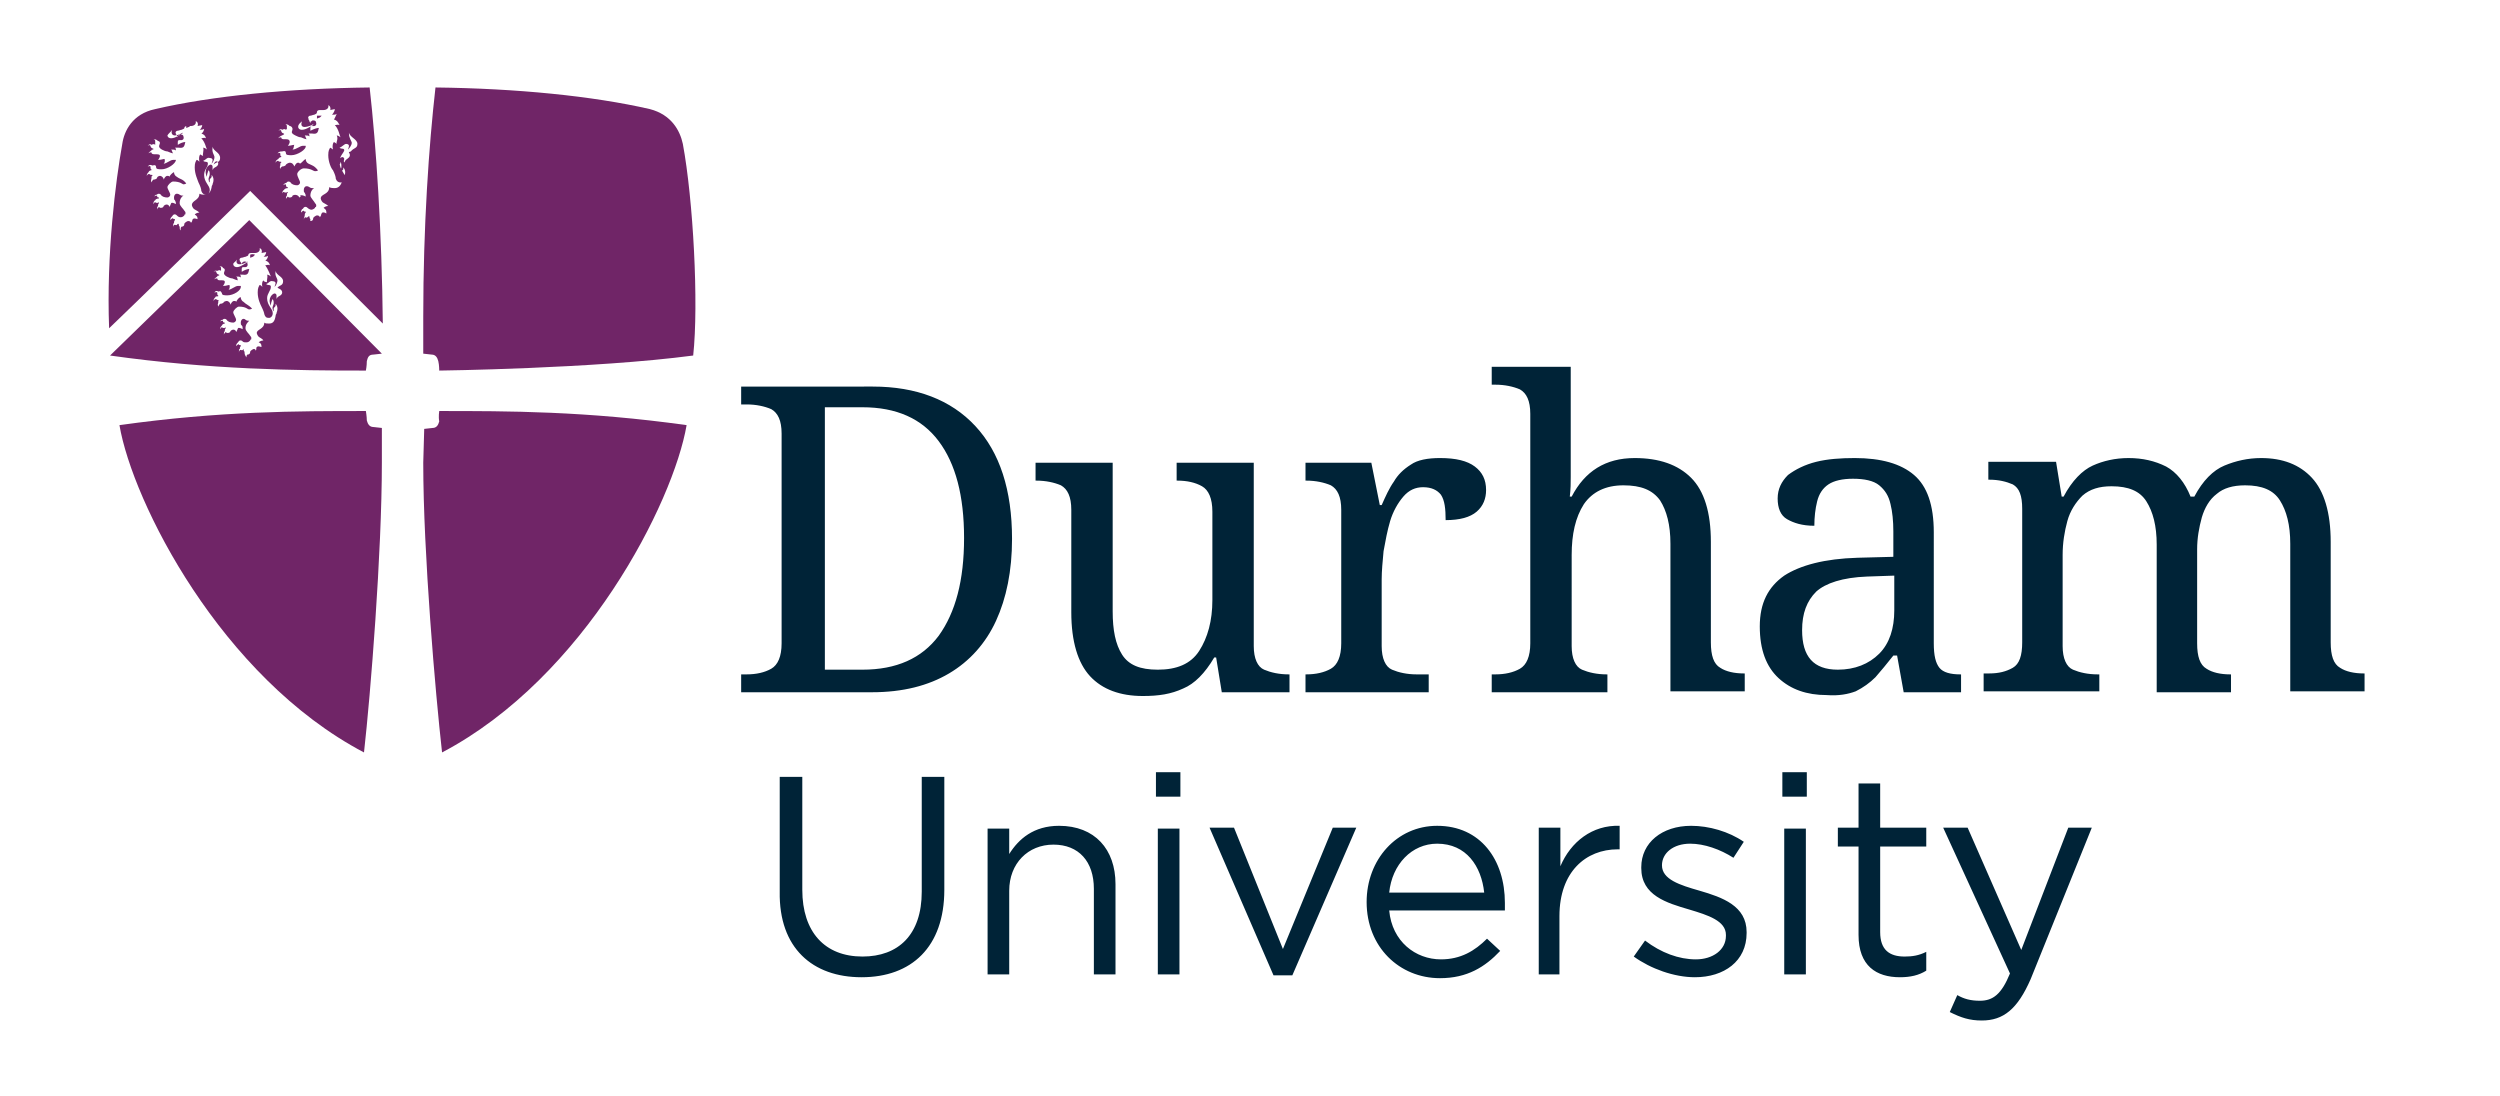<?xml version="1.0" encoding="utf-8"?>
<!-- Generator: Adobe Illustrator 23.0.6, SVG Export Plug-In . SVG Version: 6.00 Build 0)  -->
<svg version="1.1" id="Layer_1" xmlns="http://www.w3.org/2000/svg" xmlns:xlink="http://www.w3.org/1999/xlink" x="0px" y="0px"
	 viewBox="0 0 265.8 116.5" style="enable-background:new 0 0 265.8 116.5;" xml:space="preserve">
<style type="text/css">
	.st0{fill:#002337;}
	.st1{fill:#702567;}
</style>
<g>
	<path class="st0" d="M210.7,108.5c2.3,0,3.8-1.2,5.2-4.4l6.5-16.1h-2.5l-5,13l-5.7-13h-2.6l7.1,15.5c-0.9,2.2-1.8,2.9-3.2,2.9
		c-1,0-1.7-0.2-2.4-0.6l-0.8,1.8C208.5,108.2,209.4,108.5,210.7,108.5 M202,103.9c1.1,0,2-0.2,2.8-0.7v-2c-0.8,0.4-1.5,0.5-2.3,0.5
		c-1.6,0-2.6-0.7-2.6-2.6v-9.1h4.9v-2h-4.9v-4.7h-2.3v4.7h-2.2v2h2.2v9.4C197.6,102.7,199.5,103.9,202,103.9 M189.7,103.6h2.3V88.1
		h-2.3V103.6z M189.5,84.7h2.6v-2.6h-2.6V84.7z M180.2,103.9c3.1,0,5.5-1.7,5.5-4.7v-0.1c0-2.8-2.6-3.7-5-4.4c-2.1-0.6-4-1.2-4-2.7
		V92c0-1.3,1.2-2.3,3-2.3c1.5,0,3.2,0.6,4.6,1.5l1.1-1.7c-1.6-1.1-3.7-1.7-5.6-1.7c-3.1,0-5.3,1.8-5.3,4.4v0.1
		c0,2.9,2.7,3.7,5.1,4.4c2,0.6,3.9,1.2,3.9,2.7v0.1c0,1.5-1.4,2.5-3.2,2.5c-1.8,0-3.7-0.7-5.4-2l-1.2,1.7
		C175.5,103,178,103.9,180.2,103.9 M163.5,103.6h2.3v-6.2c0-4.7,2.8-7.1,6.2-7.1h0.2v-2.5c-2.9-0.1-5.2,1.7-6.3,4.3v-4.1h-2.3V103.6
		z M147.7,94.9c0.3-3,2.4-5.2,5.1-5.2c3.1,0,4.7,2.4,5,5.2H147.7z M147.7,96.8H160c0-0.4,0-0.6,0-0.8c0-4.6-2.6-8.2-7.2-8.2
		c-4.3,0-7.5,3.6-7.5,8.1c0,4.8,3.5,8.1,7.8,8.1c2.9,0,4.8-1.2,6.4-2.9l-1.4-1.3c-1.3,1.3-2.8,2.2-4.9,2.2
		C150.5,102,148,100.1,147.7,96.8 M135.4,103.7h2l6.8-15.7h-2.5l-5.3,12.9l-5.2-12.9h-2.6L135.4,103.7z M123.1,103.6h2.3V88.1h-2.3
		V103.6z M122.9,84.7h2.6v-2.6h-2.6V84.7z M105,103.6h2.3v-8.9c0-2.9,2-4.9,4.7-4.9c2.7,0,4.3,1.8,4.3,4.7v9.1h2.3V94
		c0-3.7-2.2-6.2-6-6.2c-2.7,0-4.3,1.4-5.3,3v-2.7H105V103.6z M91.6,103.9c5.3,0,8.8-3.2,8.8-9.3V82.6H98v12.2c0,4.6-2.5,6.9-6.3,6.9
		c-4,0-6.4-2.6-6.4-7.1V82.6h-2.4v12.2C82.8,100.8,86.4,103.9,91.6,103.9"/>
	<path class="st0" d="M223.2,73.6v-1.9H223c-1,0-1.9-0.2-2.6-0.5c-0.7-0.3-1.1-1.2-1.1-2.5V59c0-1.3,0.2-2.5,0.5-3.6
		c0.3-1.1,0.9-2,1.6-2.7c0.8-0.7,1.8-1,3.1-1c1.8,0,3,0.5,3.7,1.6c0.7,1.1,1.1,2.6,1.1,4.6v15.7h7.9v-1.9h-0.1c-1,0-1.9-0.2-2.5-0.6
		c-0.7-0.4-1-1.3-1-2.7v-10c0-1.2,0.2-2.3,0.5-3.4c0.3-1,0.8-1.9,1.6-2.5c0.7-0.6,1.7-0.9,3-0.9c1.8,0,3,0.5,3.7,1.6
		c0.7,1.1,1.1,2.6,1.1,4.6v15.7h7.9v-1.9h-0.1c-1,0-1.9-0.2-2.5-0.6c-0.7-0.4-1-1.3-1-2.7V57.6c0-3.1-0.7-5.4-2-6.8
		c-1.3-1.4-3.1-2.1-5.4-2.1c-1.4,0-2.7,0.3-3.9,0.8c-1.2,0.5-2.3,1.6-3.2,3.3h-0.4c-0.6-1.5-1.5-2.6-2.6-3.2c-1.2-0.6-2.5-0.9-4-0.9
		c-1.4,0-2.7,0.3-3.8,0.8c-1.1,0.5-2.2,1.6-3.1,3.3h-0.2l-0.6-3.7h-7.2v1.9h0.1c1,0,1.8,0.2,2.5,0.5c0.7,0.4,1,1.2,1,2.6v14.2
		c0,1.4-0.3,2.3-1,2.7c-0.7,0.4-1.5,0.6-2.5,0.6h-0.6v1.9H223.2z M191.6,67c0-1.8,0.5-3.1,1.5-4.1c1-0.9,2.8-1.5,5.4-1.6l2.9-0.1
		v3.7c0,1.9-0.5,3.5-1.6,4.6c-1.1,1.1-2.6,1.7-4.4,1.7C192.8,71.2,191.6,69.8,191.6,67 M197.3,73.5c0.8-0.4,1.5-0.9,2.1-1.5
		c0.6-0.7,1.2-1.4,1.9-2.3h0.4l0.7,3.9h6.1v-1.9h-0.1c-1,0-1.8-0.2-2.2-0.7c-0.4-0.5-0.6-1.3-0.6-2.6V56.6c0-2.9-0.7-4.9-2.1-6.1
		c-1.4-1.2-3.5-1.8-6.3-1.8c-1.5,0-2.9,0.1-4.1,0.4c-1.2,0.3-2.2,0.8-3,1.4c-0.7,0.7-1.1,1.5-1.1,2.5c0,1,0.3,1.8,1,2.2
		c0.7,0.4,1.6,0.7,2.9,0.7c0-0.9,0.1-1.8,0.3-2.6c0.2-0.8,0.6-1.4,1.2-1.8c0.6-0.4,1.5-0.6,2.6-0.6c1.2,0,2.2,0.2,2.8,0.7
		c0.6,0.5,1,1.1,1.2,2c0.2,0.8,0.3,1.8,0.3,2.9v2.7l-3.8,0.1c-3.5,0.1-6.1,0.8-7.8,1.9c-1.7,1.2-2.6,2.9-2.6,5.4
		c0,2.5,0.7,4.3,2,5.5s3,1.8,5.1,1.8C195.5,74,196.5,73.8,197.3,73.5 M170.9,73.6v-1.9h-0.1c-1,0-1.9-0.2-2.6-0.5
		c-0.7-0.3-1.1-1.2-1.1-2.5V59c0-2.2,0.4-4,1.3-5.4c0.9-1.3,2.3-2,4.2-2c1.9,0,3.1,0.5,3.9,1.6c0.7,1.1,1.1,2.6,1.1,4.6v15.7h7.9
		v-1.9h-0.1c-1,0-1.9-0.2-2.5-0.6c-0.7-0.4-1-1.3-1-2.7V57.6c0-3.1-0.7-5.4-2.1-6.8c-1.4-1.4-3.4-2.1-6-2.1c-3.1,0-5.3,1.4-6.7,4.1
		h-0.2c0.1-0.8,0.1-1.5,0.1-2.1c0-0.6,0-1.2,0-1.7V39h-8.4v1.9h0.4c1,0,1.9,0.2,2.6,0.5c0.7,0.4,1.1,1.2,1.1,2.6v24.4
		c0,1.4-0.4,2.3-1.1,2.7c-0.7,0.4-1.6,0.6-2.6,0.6h-0.4v1.9H170.9z M151.9,73.6v-1.9h-1.3c-1,0-1.9-0.2-2.6-0.5
		c-0.7-0.3-1.1-1.2-1.1-2.5v-7.1c0-0.9,0.1-1.9,0.2-3c0.2-1.1,0.4-2.2,0.7-3.2c0.3-1,0.8-1.9,1.4-2.6c0.6-0.7,1.3-1,2.1-1
		c0.9,0,1.5,0.3,1.9,0.8c0.4,0.6,0.5,1.5,0.5,2.7c1.5,0,2.6-0.3,3.3-0.9c0.7-0.6,1-1.4,1-2.3c0-1.1-0.4-1.9-1.2-2.5
		c-0.8-0.6-2-0.9-3.7-0.9c-1.3,0-2.4,0.2-3.1,0.7c-0.8,0.5-1.4,1.1-1.8,1.8c-0.5,0.7-0.9,1.6-1.3,2.5h-0.2l-0.9-4.5h-7v1.9h0.1
		c1,0,1.9,0.2,2.6,0.5c0.7,0.4,1.1,1.2,1.1,2.6v14.2c0,1.4-0.4,2.3-1.1,2.7c-0.7,0.4-1.6,0.6-2.6,0.6h-0.1v1.9H151.9z M125.8,73.2
		c1.2-0.5,2.3-1.6,3.3-3.3h0.2l0.6,3.7h7.2v-1.9H137c-1,0-1.9-0.2-2.6-0.5s-1.1-1.2-1.1-2.5V49.2h-8.2v1.9h0.1c1,0,1.9,0.2,2.6,0.6
		c0.7,0.4,1.1,1.3,1.1,2.7v9.4c0,2.2-0.5,4-1.4,5.4c-0.9,1.4-2.4,2-4.4,2c-1.9,0-3.1-0.5-3.8-1.6c-0.7-1.1-1-2.6-1-4.6V49.2h-8.2
		v1.9h0.1c1,0,1.9,0.2,2.6,0.5c0.7,0.4,1.1,1.2,1.1,2.6v10.9c0,3.1,0.7,5.4,2,6.8c1.3,1.4,3.2,2.1,5.6,2.1
		C123.2,74,124.5,73.8,125.8,73.2 M87.7,43.3h4c3.6,0,6.3,1.2,8.1,3.6c1.8,2.4,2.7,5.8,2.7,10.3s-0.9,7.9-2.7,10.4
		c-1.8,2.4-4.5,3.6-8.1,3.6h-4V43.3z M92.7,73.6c3.3,0,6-0.7,8.2-2c2.2-1.3,3.9-3.2,5-5.6c1.1-2.4,1.7-5.3,1.7-8.7
		c0-5.2-1.3-9.2-3.9-12c-2.6-2.8-6.3-4.2-10.9-4.2H78.8V43h0.6c1,0,1.9,0.2,2.6,0.5c0.7,0.4,1.1,1.2,1.1,2.6v22.3
		c0,1.4-0.4,2.3-1.1,2.7c-0.7,0.4-1.6,0.6-2.6,0.6h-0.6v1.9H92.7z"/>
</g>
<g>
	<path class="st1" d="M73.7,37.8c0.6-5.5,0-16.6-1.1-22.5c-0.3-1.4-1.2-3.1-3.5-3.7C63,10.2,54.9,9.4,46.3,9.3
		C45.6,15.5,45,24,45,33.7l0,3.7l0,0.2l0.9,0.1c0.4,0,0.6,0.3,0.7,0.7c0.1,0.4,0.1,1,0.1,1S63.1,39.2,73.7,37.8z"/>
	<path class="st1" d="M40.6,45.5l-0.9-0.1c-0.4,0-0.6-0.3-0.7-0.7c0-0.4-0.1-1-0.1-1l0,0c-7.3,0-15.5,0-26.2,1.5
		c1.4,8.2,10.8,26.8,26,34.8c0.7-6.2,1.9-21.2,1.9-30.8l0-3.5L40.6,45.5L40.6,45.5z"/>
	<path class="st1" d="M46.7,43.7c7.3,0,15.6,0,26.3,1.5c-1.4,8.2-10.8,26.8-26,34.8c-0.7-6.2-2-21.2-2-30.8l0.1-3.5l0-0.1l0.9-0.1
		c0.4,0,0.6-0.3,0.7-0.7C46.6,44.3,46.7,43.7,46.7,43.7L46.7,43.7z"/>
	<g>
		<path class="st1" d="M26.6,27.1c0,0.1,0,0.2,0,0.3c0.1,0,0.2-0.1,0.3-0.1c0.1-0.1,0.1-0.1,0.2-0.2C27.1,27,26.6,27,26.6,27.1z"/>
		<path class="st1" d="M26.5,23.4L11.7,37.8c10.6,1.5,19.9,1.6,27.1,1.6h0.1c0,0,0.1-0.5,0.1-1c0.1-0.4,0.2-0.7,0.7-0.7l0.9-0.1l0,0
			L26.5,23.4z M25.2,27.6c-0.1,0.2-0.1,0.5,0.3,0.5c0.3,0,0.7-0.2,0.8-0.3l0,0.1c-0.1,0-0.7,0.5-1.1,0.5c-0.3,0-0.4-0.2-0.4-0.3
			C24.8,27.9,25,27.9,25.2,27.6z M30,31.1c0,0.3-0.4,0.4-0.5,0.5c0,0.1-0.1,0.1-0.1,0.2c0-0.2,0-0.3,0-0.4c0-0.1-0.1-0.2-0.2-0.2
			c-0.2,0-0.8,0.5-0.4,1.3c0-0.3,0.1-0.5,0.1-0.5c0-0.1,0.1-0.2,0.1-0.2c0.1,0.2,0.1,0.3,0.1,0.4c0,0.3-0.2,0.4-0.1,0.7
			c0,0.1,0,0.1,0.1,0.2c0-0.1,0-0.2,0-0.3c0-0.1,0.2-0.2,0.2-0.3c0-0.1,0-0.1,0-0.2c0.1,0.1,0.2,0.3,0.2,0.5c0,0.3-0.1,0.4-0.1,0.5
			c0,0.1-0.1,0.1-0.1,0.3c-0.1,0.6-0.3,0.8-0.7,0.8c-0.2,0-0.4,0-0.5-0.1c0,0.7-0.8,0.7-0.8,1.1c0,0.1,0.1,0.3,0.2,0.4
			c0.1,0.1,0.4,0.2,0.5,0.4c-0.2,0-0.4,0.1-0.5,0.2c0.3,0.1,0.3,0.3,0.3,0.5c-0.3-0.1-0.4-0.1-0.5,0c-0.1,0.1,0,0.2-0.1,0.4
			c0-0.1-0.1-0.2-0.2-0.2c-0.1,0-0.4,0.2-0.4,0.3c0,0.2-0.1,0.3-0.3,0.3c-0.1,0.1-0.1,0.2-0.1,0.3C26,37.7,26,37.6,26,37.4
			c-0.1-0.1-0.1-0.2-0.1-0.3l0,0c-0.1,0.1-0.1,0.2-0.3,0.1c-0.1,0-0.2,0.1-0.2,0.3c0-0.3,0-0.4,0.1-0.4c0-0.1,0-0.2,0.1-0.3
			c0,0,0,0,0-0.1c-0.1,0-0.2,0-0.2-0.1c-0.1,0-0.2,0.1-0.3,0.2c0-0.2,0.1-0.3,0.2-0.4c0.1-0.2,0.3-0.3,0.5-0.1
			c0.1,0.1,0.2,0.1,0.4,0.1c0.2,0,0.3-0.1,0.4-0.2c0-0.1,0-0.1,0.1-0.1c0-0.1,0.1-0.2-0.1-0.4c-0.1-0.2-0.5-0.5-0.5-0.8
			c0-0.4,0.2-0.6,0.4-0.8c-0.1,0,0,0-0.1,0c-0.3,0-0.3-0.2-0.5-0.2c-0.2,0-0.3,0.2-0.3,0.4c0,0.2,0,0.2,0.1,0.3
			c0.1,0.1,0.1,0.2,0.1,0.4c-0.2-0.1-0.4-0.2-0.5-0.1c-0.1,0.2-0.1,0.3-0.2,0.4c0-0.2-0.3-0.4-0.6-0.1c0,0.1-0.1,0.2-0.3,0.2
			c-0.1,0-0.1,0-0.2-0.1c-0.1,0.1-0.2,0.2-0.2,0.3c0-0.2,0-0.3,0.1-0.4c0-0.1,0-0.2,0.1-0.3c0,0,0,0,0-0.1c-0.1,0.1-0.3,0.1-0.4,0
			c-0.1,0-0.1,0.1-0.2,0.2c0-0.2,0.1-0.3,0.2-0.4c0-0.1,0.2-0.2,0.3-0.2c0,0,0,0,0-0.1c0,0,0,0,0,0c-0.1,0-0.2,0-0.2-0.2
			c-0.1,0-0.2,0-0.3,0.1c0.1-0.2,0.2-0.2,0.3-0.2c0-0.1,0.2-0.1,0.2-0.1c0.1,0,0.2,0.1,0.2,0.1c0.1,0.2,0.4,0.3,0.7,0.3
			c0.1,0,0.3-0.1,0.3-0.3c0-0.2-0.3-0.6-0.3-0.8c0-0.2,0.4-0.6,0.6-0.6c0.8,0,0.9,0.3,1.1,0.3c0.2,0,0.3-0.1,0.3-0.1
			c-0.4-0.4-0.6-0.4-0.9-0.7c-0.2-0.1-0.3-0.3-0.3-0.5c-0.2,0-0.4,0.3-0.5,0.5c0-0.1-0.1-0.1-0.2-0.1c-0.2,0-0.3,0.2-0.4,0.4
			c0-0.2-0.2-0.4-0.4-0.4c-0.1,0-0.3,0.1-0.3,0.1c0,0.1-0.2,0.2-0.4,0.2c-0.1,0.1-0.1,0.1-0.2,0.3c-0.1-0.3,0-0.3,0-0.4
			c0-0.2,0-0.3,0.1-0.3l0,0c-0.1,0-0.3,0-0.3-0.1c-0.1,0-0.2,0-0.3,0.2c0-0.2,0.1-0.3,0.2-0.4c0-0.1,0.2-0.1,0.3-0.1c0,0,0,0,0-0.1
			c-0.1,0-0.1-0.1-0.1-0.3c-0.1-0.1-0.2,0-0.3,0c0.1-0.2,0.3-0.2,0.4-0.1c0.3-0.1,0.3,0,0.4,0.2c0,0.2,0.3,0.2,0.6,0.2
			c0.6,0,1.5-0.5,1.4-1c-0.1,0-0.2,0-0.3,0c-0.3,0-0.7,0.4-1,0.4c0.2-0.2,0.1-0.4,0.1-0.5c-0.2,0-0.3,0.1-0.7,0.1
			c0.1-0.1,0.2-0.3,0.2-0.4c0-0.1,0-0.2-0.3-0.2c0,0-0.1,0-0.2,0c-0.1,0-0.3,0-0.3-0.2c-0.1,0-0.2,0-0.3,0.1c0-0.1,0.3-0.3,0.3-0.3
			c0-0.1,0.1-0.1,0.2-0.1c0-0.1,0,0,0-0.1c-0.1,0-0.3-0.1-0.3-0.3c-0.1-0.1-0.1-0.1-0.3,0c0.2-0.2,0.3-0.1,0.4-0.1
			c0.2-0.1,0.3-0.1,0.4,0c0,0,0,0,0,0c0-0.1,0-0.2,0-0.3c0-0.1-0.1-0.2-0.2-0.2c0.3,0,0.4,0.1,0.4,0.2c0.1,0,0.2,0.1,0.2,0.2
			c0,0.2-0.3,0.4,0.2,0.7c0.2,0.1,0.4,0.2,0.6,0.2c0.2,0.1,0.5,0.2,0.6,0.2c-0.1-0.1,0-0.3-0.2-0.4c0.2,0,0.4,0,0.5,0.1
			c0-0.2,0-0.2-0.1-0.3c0.1,0,0.3,0,0.3,0c0.6,0.1,0.6-0.2,0.7-0.6c-0.2,0-0.5,0.1-0.8,0.3c0-0.1,0-0.2,0-0.3c0-0.2,0.1-0.2,0.2-0.2
			c0,0,0.1,0,0.2,0c0.1,0,0.3-0.1,0.2-0.4c0-0.1-0.1-0.2-0.3-0.2c-0.1,0-0.1,0-0.2,0.1c-0.1,0-0.1,0.1-0.1,0.2c0,0-0.1-0.2-0.1-0.2
			c0,0,0-0.1-0.1-0.1c0,0,0,0,0-0.1c-0.1-0.1,0-0.3,0.2-0.3c0.1,0,0.3-0.1,0.4-0.1c0.2-0.1,0.3-0.1,0.3-0.2c0-0.1,0.1-0.2,0.3-0.2
			c0.1,0,0.3,0,0.4,0c0.3,0,0.6-0.2,0.5-0.5c0.2,0,0.3,0.3,0.2,0.5c0.1,0,0.4-0.1,0.5-0.1c0,0.2-0.2,0.5-0.3,0.5
			c0.1,0,0.4,0,0.5-0.1c0,0.2-0.2,0.5-0.3,0.5c0.3,0.1,0.4,0.2,0.5,0.5c-0.2-0.1-0.3,0-0.5,0c0.3,0.4,0.5,1,0.6,1.2
			c-0.1-0.1-0.3-0.2-0.4-0.2c0.1,0.3-0.1,0.7,0,0.8C28.2,30,28,29.9,28,29.8c-0.1,0.1-0.2,0.4-0.1,0.7c-0.1-0.1-0.2-0.2-0.3-0.2
			c-0.1,0.2-0.2,0.3-0.2,0.8c0,0.7,0.3,1.3,0.4,1.5c0.2,0.4,0.3,0.7,0.3,0.8c0.1,0.3,0.2,0.4,0.5,0.4c0.2,0,0.4-0.2,0.4-0.5
			c0-0.5-0.6-0.8-0.6-1.6c0-0.5,0.4-0.8,0.4-1.2c0-0.3-0.3-0.1-0.5-0.3c0.3-0.1,0.4-0.4,0.7-0.3c0.2,0,0.3,0.1,0.3,0.2
			c0,0.1-0.1,0.3-0.1,0.4c0.2-0.2,0.3-0.5,0.3-0.7c0-0.2-0.3-0.5-0.2-0.9c0-0.1,0-0.1,0-0.1c0.1,0.5,0.8,0.6,0.8,1.1
			c0,0.5-0.4,0.4-0.6,0.7C29.7,30.7,30,30.8,30,31.1z"/>
	</g>
	<g>
		<path class="st1" d="M39.3,9.3c-8.6,0.1-16.8,0.9-22.8,2.3c-2.4,0.5-3.3,2.3-3.5,3.7c-0.7,3.9-1.7,11.7-1.4,19.6
			c1.5-1.4,15-14.6,15-14.6l14.1,14.1C40.6,24.7,40,15.5,39.3,9.3z M18.3,13.8c-0.1,0.2-0.1,0.6,0.3,0.6c0.3,0,0.7-0.2,0.8-0.3
			l0,0.1c-0.1,0-0.7,0.5-1.2,0.5c-0.3,0-0.4-0.2-0.4-0.3C17.9,14.2,18.1,14.1,18.3,13.8z M23.2,17.4c0,0.3-0.4,0.4-0.5,0.5
			c0,0.1-0.1,0.1-0.1,0.2c0-0.2,0-0.3,0-0.4c0-0.1-0.1-0.2-0.2-0.2c-0.2,0-0.8,0.5-0.4,1.3c0-0.3,0.1-0.5,0.1-0.5
			c0-0.1,0.1-0.2,0.1-0.2c0.1,0.2,0.1,0.3,0.1,0.4c0,0.3-0.2,0.4-0.1,0.7c0,0.1,0,0.1,0.1,0.2c0-0.1,0-0.2,0-0.3
			c0-0.1,0.2-0.2,0.2-0.3c0-0.1,0-0.1,0-0.2c0.1,0.1,0.2,0.3,0.2,0.5c0,0.3-0.1,0.4-0.1,0.5c0,0.1-0.1,0.1-0.1,0.3
			c-0.1,0.6-0.4,0.8-0.7,0.8c-0.2,0-0.4,0-0.6-0.1c0,0.7-0.8,0.7-0.8,1.2c0,0.1,0.1,0.3,0.2,0.4c0.1,0.1,0.4,0.2,0.6,0.4
			c-0.2,0-0.4,0.1-0.5,0.2c0.3,0.2,0.3,0.3,0.3,0.5c-0.3-0.1-0.4-0.1-0.5,0c-0.1,0.1,0,0.2-0.2,0.4c0-0.1-0.1-0.2-0.3-0.2
			c-0.1,0-0.4,0.2-0.4,0.3c0,0.2-0.1,0.3-0.3,0.3c-0.1,0.1-0.1,0.2-0.1,0.4c-0.1-0.1-0.1-0.2-0.1-0.4c-0.1-0.1-0.1-0.2-0.1-0.3
			l-0.1,0c-0.1,0.1-0.1,0.2-0.3,0.1c-0.1,0-0.2,0.1-0.2,0.3c0-0.3,0-0.4,0.1-0.5c0-0.1,0-0.2,0.1-0.3c0,0,0,0,0-0.1
			c-0.1,0-0.2,0-0.2-0.1c-0.1,0-0.2,0.1-0.3,0.2c0-0.2,0.1-0.3,0.2-0.4c0.1-0.2,0.3-0.3,0.5-0.1c0.1,0.1,0.2,0.2,0.4,0.2
			c0.2,0,0.3-0.1,0.4-0.2c0-0.1,0-0.1,0.1-0.1c0-0.1,0.1-0.2-0.1-0.4c-0.1-0.2-0.5-0.5-0.5-0.8c0-0.4,0.2-0.7,0.4-0.8
			c-0.1,0,0,0-0.1,0c-0.3,0-0.3-0.2-0.6-0.2c-0.2,0-0.3,0.2-0.3,0.4c0,0.2,0,0.2,0.1,0.3c0.1,0.2,0.1,0.2,0.1,0.4
			c-0.2-0.1-0.4-0.2-0.5-0.1c-0.1,0.2-0.1,0.3-0.2,0.4c0-0.2-0.3-0.4-0.6-0.1c0,0.1-0.1,0.2-0.3,0.2c-0.1,0-0.1,0-0.2-0.1
			c-0.1,0.1-0.2,0.2-0.2,0.3c0-0.2,0-0.3,0.1-0.4c0-0.1,0-0.2,0.1-0.3c0,0,0,0,0-0.1c-0.1,0.1-0.3,0.1-0.4,0c-0.1,0-0.1,0.1-0.2,0.2
			c0-0.2,0.1-0.4,0.2-0.4c0-0.1,0.2-0.2,0.4-0.2c0,0,0,0,0-0.1c0,0,0,0,0,0c-0.1,0-0.2,0-0.2-0.2c-0.1,0-0.2,0-0.3,0.1
			c0.1-0.2,0.2-0.2,0.3-0.2c0-0.1,0.2-0.1,0.2-0.1c0.1,0,0.2,0.1,0.2,0.1c0.1,0.2,0.4,0.3,0.7,0.3c0.1,0,0.3-0.1,0.3-0.3
			c0-0.2-0.3-0.6-0.3-0.8c0-0.2,0.4-0.6,0.6-0.6c0.8,0,1,0.3,1.1,0.3c0.2,0,0.3-0.1,0.3-0.1c-0.4-0.5-0.6-0.4-1-0.7
			c-0.2-0.1-0.3-0.3-0.3-0.5c-0.2,0.1-0.4,0.3-0.5,0.5c0-0.1-0.1-0.1-0.2-0.1c-0.2,0-0.3,0.2-0.4,0.4c0-0.2-0.2-0.4-0.4-0.4
			c-0.1,0-0.3,0.1-0.3,0.2c0,0.1-0.2,0.2-0.4,0.2c-0.1,0.1-0.1,0.1-0.2,0.3c-0.1-0.3,0-0.3,0-0.4c0-0.2,0-0.3,0.1-0.3l0-0.1
			c-0.1,0-0.3,0-0.3-0.1c-0.1,0-0.2,0-0.3,0.2c0-0.2,0.1-0.3,0.2-0.4c0-0.1,0.2-0.2,0.3-0.2c0,0,0,0,0-0.1c-0.1,0-0.1-0.1-0.1-0.3
			c-0.1-0.1-0.2,0-0.3,0c0.2-0.2,0.3-0.2,0.5-0.1c0.3-0.1,0.4,0,0.4,0.2c0,0.2,0.3,0.2,0.6,0.2c0.6,0,1.5-0.6,1.5-1
			c-0.1,0-0.2,0-0.3,0c-0.3,0-0.7,0.4-1,0.4c0.2-0.2,0.1-0.4,0.1-0.5c-0.2,0-0.3,0.1-0.7,0.1c0.1-0.1,0.2-0.3,0.2-0.4
			c0-0.1,0-0.2-0.4-0.2c0,0-0.1,0-0.2,0c-0.1,0-0.3,0-0.3-0.2c-0.1,0-0.2,0-0.3,0.1c0-0.1,0.3-0.3,0.3-0.3c0-0.1,0.1-0.1,0.2-0.1
			c0-0.1,0,0,0-0.1c-0.1,0-0.3-0.1-0.3-0.3c-0.1-0.1-0.1-0.1-0.3,0c0.2-0.2,0.3-0.2,0.4-0.1c0.2-0.1,0.3-0.1,0.4,0c0,0,0,0,0-0.1
			c0-0.1,0-0.3,0-0.3c0-0.1-0.1-0.2-0.2-0.2c0.3,0,0.4,0.1,0.5,0.2c0.2,0,0.2,0.2,0.2,0.2c0,0.2-0.3,0.4,0.2,0.7
			c0.2,0.1,0.4,0.2,0.6,0.2c0.2,0.1,0.5,0.2,0.6,0.2c-0.1-0.1-0.1-0.3-0.2-0.4c0.2,0,0.4,0,0.5,0.1c0-0.2,0-0.2-0.1-0.3
			c0.1,0,0.3,0,0.4,0c0.6,0.1,0.6-0.2,0.7-0.6c-0.2,0-0.5,0.1-0.8,0.3c0-0.1,0-0.2,0-0.3c0-0.2,0.1-0.2,0.2-0.2c0,0,0.1,0,0.2,0
			c0.1,0,0.3-0.1,0.2-0.4c0-0.1-0.1-0.2-0.3-0.2c-0.1,0-0.1,0-0.2,0.1c-0.1,0-0.1,0.1-0.1,0.2c0,0-0.1-0.2-0.1-0.2
			c0,0,0-0.1-0.1-0.1c0,0,0,0,0-0.1c-0.1-0.1,0-0.3,0.2-0.3c0.1,0,0.3-0.1,0.4-0.1c0.2-0.1,0.3-0.1,0.3-0.2c0-0.1,0.1-0.2,0.3-0.2
			c0.1,0,0.3,0,0.4,0c0.3,0,0.6-0.2,0.5-0.5c0.2,0,0.3,0.3,0.2,0.5c0.1,0,0.4-0.1,0.5-0.1c0,0.2-0.2,0.5-0.3,0.5
			c0.1,0,0.4,0,0.5-0.1c0,0.2-0.2,0.5-0.3,0.5c0.3,0.1,0.4,0.2,0.5,0.5c-0.2-0.1-0.3,0-0.5,0c0.4,0.4,0.5,1,0.6,1.2
			c-0.1-0.1-0.3-0.2-0.4-0.2c0.1,0.3-0.1,0.7,0,0.9c-0.1-0.1-0.3-0.1-0.3-0.2c-0.1,0.1-0.2,0.4-0.1,0.8c-0.1-0.1-0.2-0.2-0.3-0.2
			c-0.1,0.2-0.2,0.3-0.2,0.8c0,0.7,0.3,1.3,0.4,1.6c0.2,0.4,0.3,0.7,0.3,0.9c0.1,0.3,0.3,0.4,0.5,0.4c0.2,0,0.4-0.2,0.4-0.5
			c0-0.5-0.6-0.8-0.6-1.6c0-0.6,0.4-0.8,0.4-1.2c0-0.3-0.3-0.1-0.5-0.3c0.3-0.1,0.4-0.4,0.7-0.3c0.2,0,0.3,0.1,0.3,0.2
			c0,0.2-0.1,0.3-0.1,0.4c0.2-0.2,0.3-0.5,0.3-0.7c0-0.2-0.3-0.5-0.2-1c0-0.1,0-0.1,0-0.1c0.1,0.5,0.8,0.6,0.8,1.2
			c0,0.5-0.4,0.4-0.7,0.7C22.9,17,23.2,17.1,23.2,17.4z M32.1,12.9c-0.1,0.3-0.1,0.6,0.3,0.6c0.3,0,0.8-0.2,0.9-0.3l0,0.1
			c-0.1,0-0.7,0.5-1.2,0.5c-0.3,0-0.4-0.2-0.4-0.3C31.7,13.2,31.9,13.1,32.1,12.9z M37.2,16.5c0,0.3-0.4,0.4-0.5,0.6
			c0,0.1-0.1,0.1-0.1,0.2c-0.1-0.2,0-0.3,0-0.4c0-0.1-0.1-0.2-0.2-0.2c-0.2,0-0.8,0.5-0.4,1.4c0-0.3,0.1-0.5,0.1-0.6
			c0.1-0.1,0.1-0.2,0.1-0.3c0.1,0.2,0.1,0.3,0.1,0.5c0,0.4-0.3,0.4-0.1,0.7c0,0.1,0,0.1,0.1,0.2c0-0.1,0-0.2,0-0.3
			c0-0.1,0.2-0.3,0.2-0.3c0-0.1,0-0.1,0-0.2c0.1,0.1,0.2,0.3,0.2,0.5c0,0.3-0.1,0.4-0.2,0.5c0,0.1-0.1,0.2-0.1,0.3
			c-0.1,0.6-0.4,0.9-0.8,0.9c-0.2,0-0.4,0-0.6-0.1c0,0.8-0.9,0.7-0.9,1.2c0,0.1,0.1,0.3,0.2,0.4c0.1,0.1,0.4,0.2,0.6,0.4
			c-0.2,0-0.4,0.1-0.5,0.2c0.3,0.2,0.3,0.3,0.3,0.6c-0.3-0.2-0.5-0.1-0.5,0c-0.1,0.1,0,0.2-0.2,0.4c0-0.1-0.1-0.2-0.3-0.2
			c-0.1,0-0.4,0.2-0.4,0.3c0,0.2-0.1,0.3-0.3,0.3c-0.1,0.2-0.1,0.2-0.1,0.4C33,23.6,33,23.5,33,23.3c-0.1-0.1-0.1-0.2-0.1-0.3
			l-0.1,0c-0.1,0.1-0.2,0.2-0.3,0.1c-0.1,0-0.2,0.1-0.2,0.3c0-0.3,0.1-0.4,0.1-0.5c0-0.1,0-0.2,0.1-0.3c0,0,0,0,0-0.1
			c-0.1,0-0.2,0-0.2-0.1c-0.1,0-0.2,0.1-0.3,0.2c0-0.2,0.1-0.4,0.2-0.4c0.1-0.2,0.3-0.3,0.5-0.1c0.1,0.1,0.3,0.2,0.4,0.2
			c0.2,0,0.4-0.2,0.4-0.2c0-0.1,0-0.1,0.1-0.1c0-0.1,0.1-0.2-0.1-0.4c-0.1-0.2-0.5-0.6-0.5-0.8c0-0.4,0.2-0.7,0.4-0.8
			c-0.1,0,0,0-0.2,0c-0.3,0-0.3-0.2-0.6-0.2c-0.2,0-0.3,0.2-0.3,0.4c0,0.2,0,0.2,0.1,0.3c0.1,0.2,0.1,0.2,0.1,0.4
			c-0.2-0.1-0.4-0.2-0.6-0.1C32,20.9,32,20.9,31.8,21c0-0.2-0.4-0.4-0.7-0.2c0,0.1-0.1,0.2-0.3,0.2c-0.1,0-0.1,0-0.2-0.1
			c-0.1,0.1-0.2,0.2-0.2,0.3c0-0.2,0-0.3,0.1-0.4c0-0.1,0-0.3,0.1-0.3c0,0,0,0,0-0.1c-0.1,0.1-0.4,0.1-0.4,0c-0.1,0-0.2,0.1-0.2,0.2
			c0-0.2,0.1-0.4,0.2-0.4c0-0.1,0.2-0.2,0.4-0.2c0,0,0,0,0-0.1c0,0,0,0,0,0c-0.1,0-0.2,0-0.2-0.3c-0.1,0-0.2,0-0.3,0.1
			c0.1-0.2,0.2-0.2,0.4-0.3c0-0.1,0.2-0.1,0.2-0.1c0.1,0,0.2,0.1,0.2,0.1c0.1,0.2,0.4,0.3,0.7,0.3c0.1,0,0.3-0.1,0.3-0.3
			c0-0.2-0.3-0.6-0.3-0.9c0-0.2,0.4-0.6,0.7-0.6c0.8,0,1,0.3,1.2,0.3c0.3,0,0.3-0.1,0.3-0.1c-0.4-0.5-0.6-0.5-1-0.7
			c-0.2-0.1-0.3-0.3-0.3-0.5c-0.2,0.1-0.4,0.4-0.6,0.5c-0.1-0.1-0.1-0.1-0.2-0.1c-0.2,0-0.3,0.2-0.4,0.4c-0.1-0.2-0.2-0.4-0.5-0.4
			c-0.1,0-0.3,0.1-0.4,0.2c0,0.1-0.2,0.2-0.4,0.2c-0.1,0.1-0.2,0.1-0.2,0.3c-0.1-0.3,0-0.4,0-0.4c0-0.2,0-0.3,0.1-0.3l0-0.1
			c-0.1,0-0.3,0-0.3-0.1c-0.1,0-0.2,0-0.3,0.2c0-0.2,0.1-0.3,0.3-0.4c0-0.1,0.2-0.2,0.3-0.2c0,0,0,0,0-0.1c-0.1,0-0.1-0.1-0.1-0.3
			c-0.1-0.1-0.2,0-0.3,0c0.2-0.2,0.3-0.2,0.5-0.2c0.3-0.1,0.4,0,0.4,0.2c0,0.2,0.3,0.2,0.6,0.2c0.6,0,1.6-0.6,1.5-1
			c-0.1,0-0.2,0-0.3,0c-0.3,0-0.7,0.4-1.1,0.4c0.2-0.2,0.1-0.4,0.2-0.5c-0.2,0-0.4,0.1-0.7,0.1c0.1-0.1,0.2-0.3,0.2-0.4
			c0-0.1,0-0.3-0.4-0.3c0,0-0.1,0-0.2,0c-0.1,0-0.3,0-0.3-0.2c-0.1,0-0.2,0-0.3,0.1c0-0.1,0.3-0.3,0.4-0.3c0.1-0.1,0.2-0.1,0.2-0.1
			c0-0.1,0,0,0-0.1c-0.1,0-0.3-0.1-0.3-0.3c-0.1-0.1-0.1-0.1-0.3,0c0.2-0.2,0.3-0.2,0.4-0.1c0.2-0.1,0.3-0.1,0.4,0c0,0,0,0,0.1-0.1
			c0-0.1,0-0.3,0-0.3c0-0.1-0.1-0.2-0.2-0.2c0.3,0,0.4,0.1,0.5,0.2c0.2,0,0.3,0.2,0.3,0.3c0,0.3-0.3,0.4,0.3,0.7
			c0.2,0.1,0.4,0.2,0.6,0.2c0.2,0.1,0.5,0.2,0.6,0.2c-0.1-0.1-0.1-0.3-0.2-0.4c0.2,0,0.4,0,0.5,0.1c0-0.2,0-0.2-0.1-0.3
			c0.1,0,0.3,0,0.4,0c0.6,0.1,0.6-0.2,0.7-0.6c-0.2,0-0.5,0.1-0.9,0.3c0-0.1,0-0.2,0-0.3c0-0.2,0.1-0.2,0.2-0.2c0,0,0.1,0,0.2,0
			c0.1,0,0.3-0.1,0.2-0.4c0-0.1-0.1-0.2-0.3-0.2c-0.1,0-0.1,0-0.2,0.1c-0.1,0-0.1,0.1-0.1,0.2c0,0-0.1-0.2-0.1-0.2
			c0,0,0-0.1-0.1-0.2c0,0,0,0,0-0.1c-0.1-0.1,0-0.3,0.2-0.3c0.1,0,0.3-0.1,0.4-0.1c0.2-0.1,0.3-0.1,0.3-0.3c0-0.1,0.1-0.2,0.3-0.2
			c0.1,0,0.3,0,0.4,0c0.3,0,0.6-0.2,0.5-0.5c0.2,0,0.3,0.4,0.2,0.5c0.1,0,0.4-0.1,0.5-0.1c0,0.2-0.2,0.5-0.3,0.6
			c0.2,0,0.4,0,0.5-0.1c-0.1,0.2-0.2,0.5-0.3,0.6c0.3,0.1,0.4,0.2,0.6,0.6c-0.2-0.1-0.3,0-0.5,0c0.4,0.4,0.5,1.1,0.6,1.3
			c-0.1-0.1-0.3-0.2-0.4-0.2c0.2,0.4-0.1,0.7,0,0.9c-0.1-0.1-0.3-0.2-0.3-0.2c-0.1,0.1-0.2,0.4-0.1,0.8c-0.1-0.1-0.3-0.2-0.3-0.2
			c-0.1,0.2-0.2,0.3-0.2,0.8c0,0.7,0.3,1.4,0.5,1.6c0.2,0.4,0.3,0.7,0.3,0.9c0.1,0.3,0.3,0.4,0.5,0.4c0.2,0,0.5-0.2,0.5-0.5
			c0-0.5-0.6-0.8-0.6-1.7c0-0.6,0.4-0.9,0.5-1.2c0-0.3-0.3-0.1-0.5-0.3c0.3-0.1,0.5-0.4,0.7-0.4c0.2,0,0.3,0.1,0.3,0.2
			c0,0.2-0.1,0.3-0.1,0.4c0.2-0.2,0.4-0.5,0.4-0.7c0-0.2-0.3-0.5-0.3-1c0-0.1,0-0.1,0-0.1c0.1,0.5,0.9,0.7,0.9,1.2
			c0,0.5-0.4,0.4-0.7,0.8C36.9,16.2,37.2,16.2,37.2,16.5z"/>
		<path class="st1" d="M19.8,13.3c0,0.1,0,0.2,0,0.3c0.1,0,0.2-0.1,0.3-0.1c0.1-0.1,0.1-0.1,0.2-0.2C20.2,13.2,19.8,13.2,19.8,13.3z
			"/>
		<path class="st1" d="M33.7,12.3c0,0.1,0,0.2,0,0.3c0.1,0,0.2-0.1,0.3-0.1c0.1-0.1,0.1-0.1,0.2-0.2C34.1,12.3,33.7,12.3,33.7,12.3z
			"/>
	</g>
</g>
</svg>
